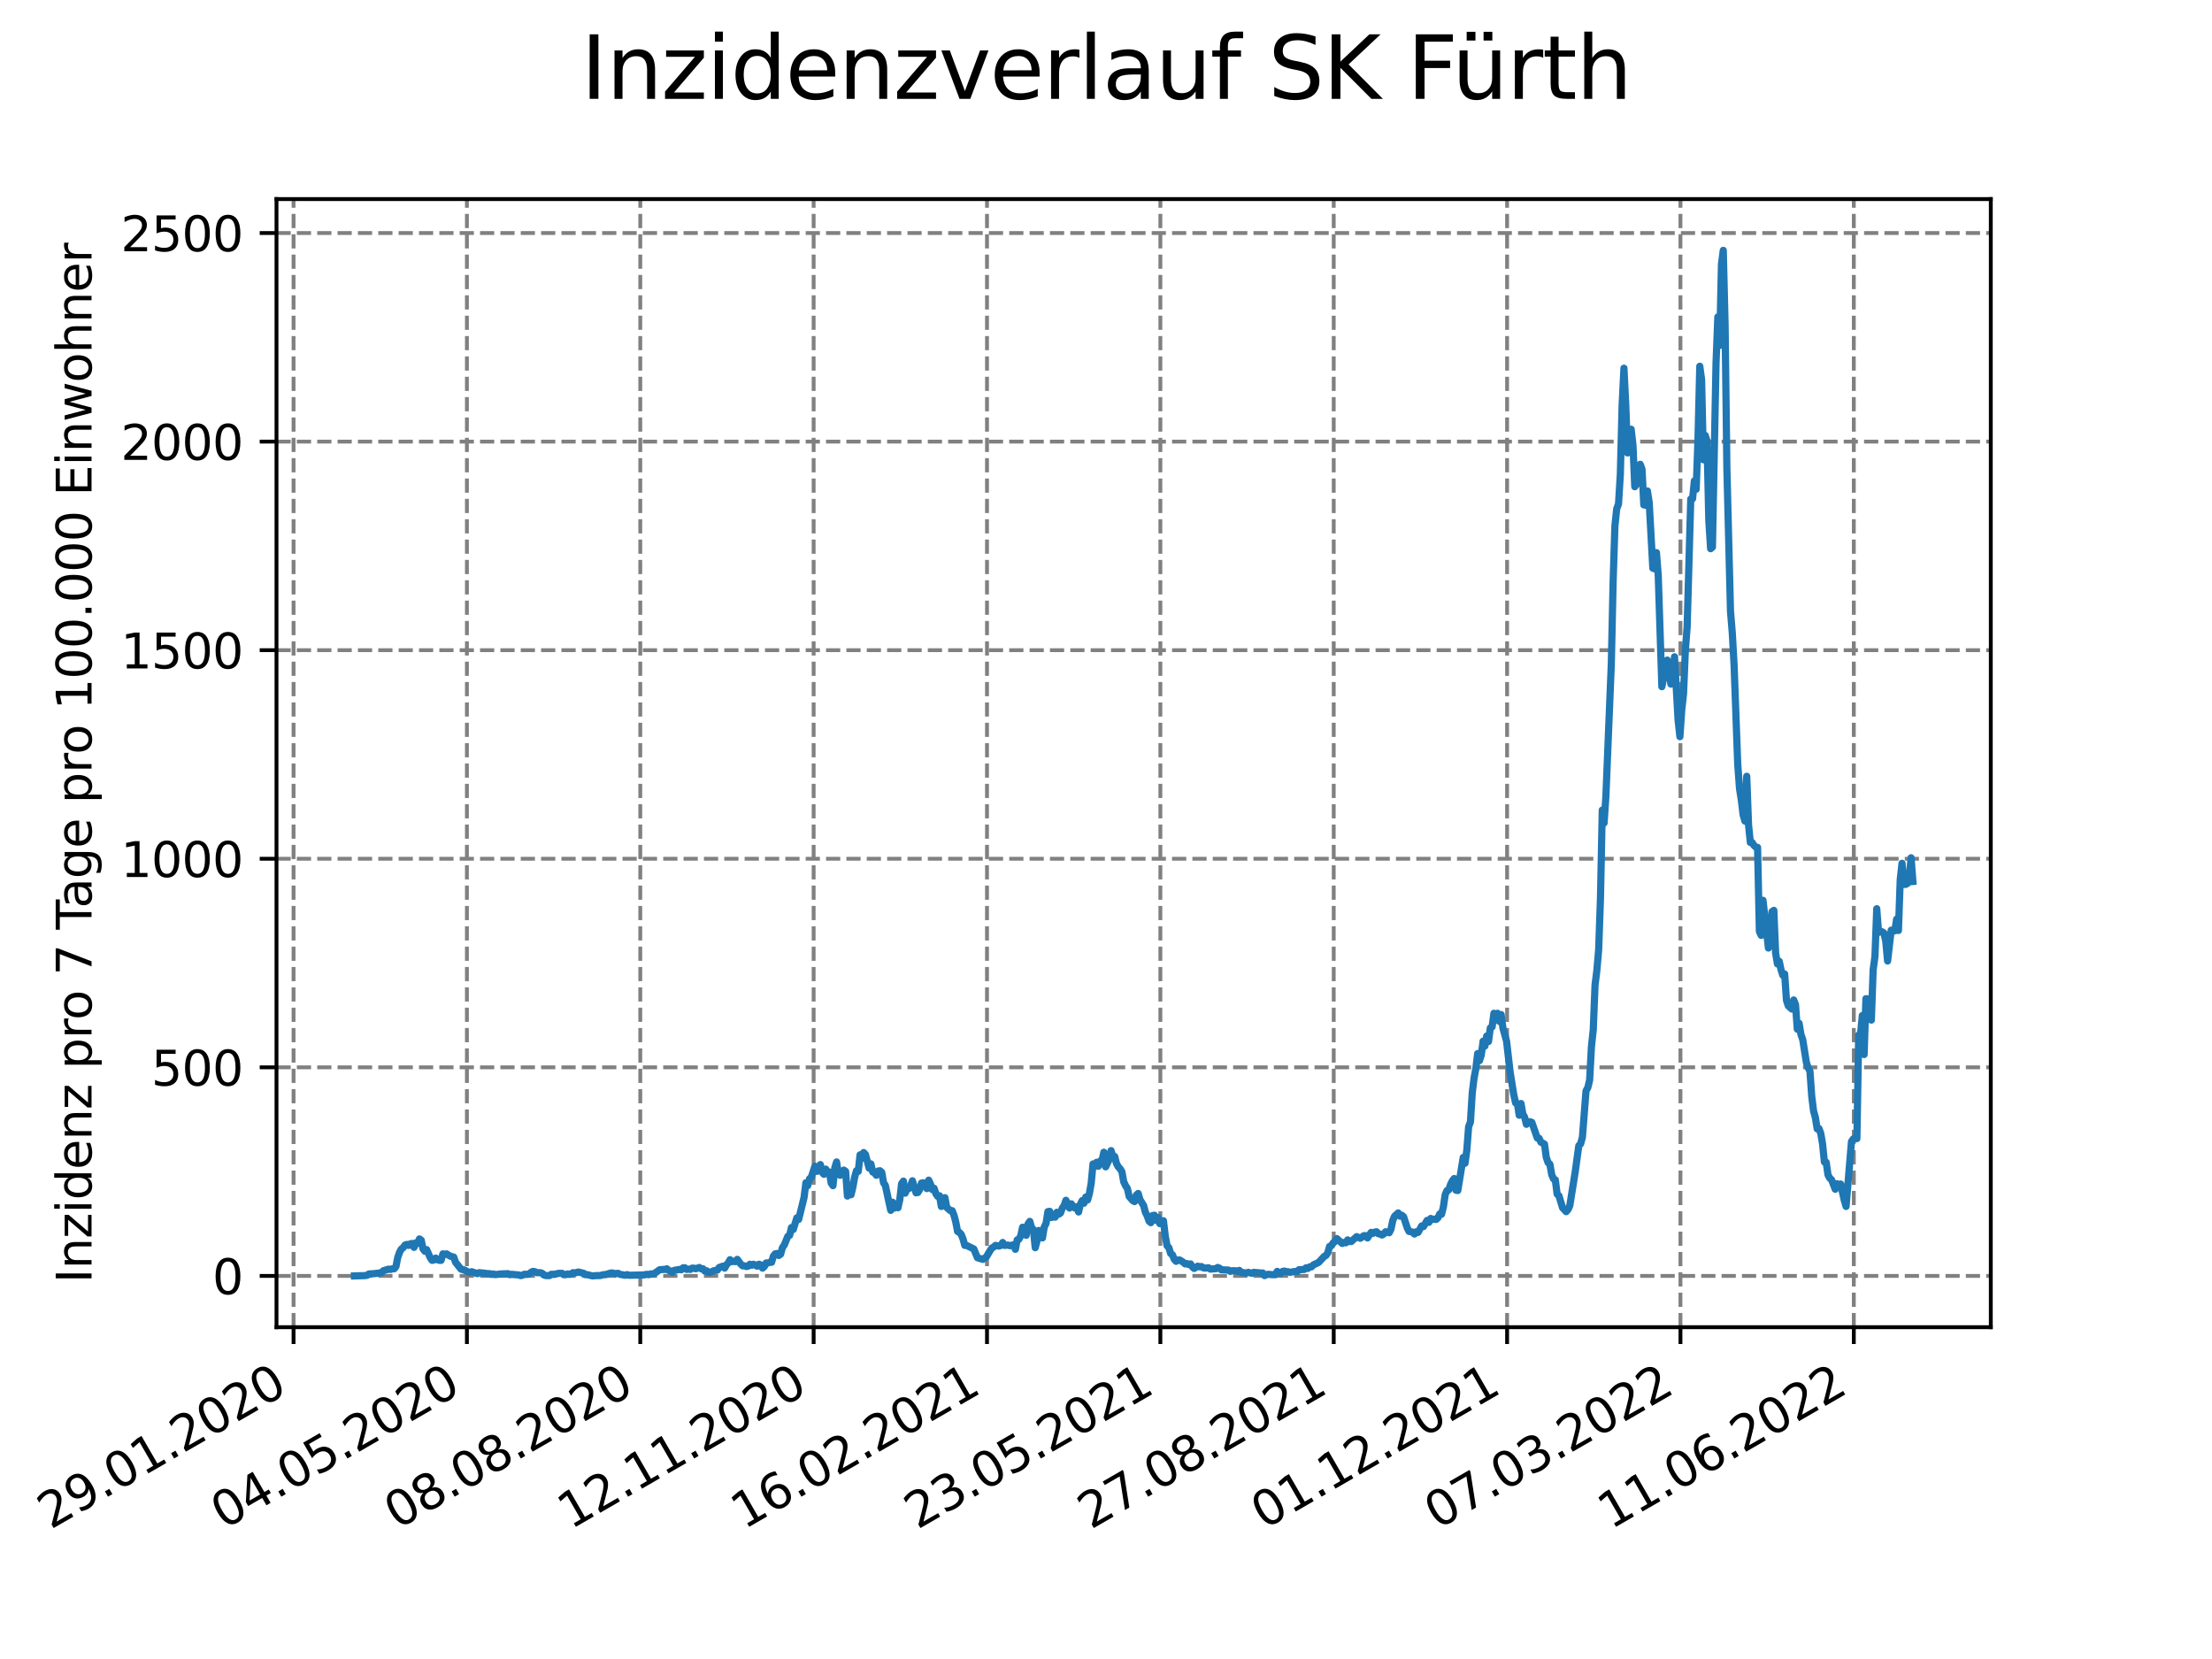 <?xml version="1.0" encoding="utf-8" standalone="no"?>
<!DOCTYPE svg PUBLIC "-//W3C//DTD SVG 1.1//EN"
  "http://www.w3.org/Graphics/SVG/1.1/DTD/svg11.dtd">
<svg xmlns:xlink="http://www.w3.org/1999/xlink" width="460.8pt" height="345.6pt" viewBox="0 0 460.8 345.6" xmlns="http://www.w3.org/2000/svg" version="1.1">
 <defs>
  <style type="text/css">*{stroke-linejoin: round; stroke-linecap: butt}</style>
 </defs>
 <g id="figure_1">
  <g id="patch_1">
   <path d="M 0 345.6 
L 460.8 345.6 
L 460.8 0 
L 0 0 
z
" style="fill: #ffffff"/>
  </g>
  <g id="axes_1">
   <g id="patch_2">
    <path d="M 57.6 276.48 
L 414.72 276.48 
L 414.72 41.472 
L 57.6 41.472 
z
" style="fill: #ffffff"/>
   </g>
   <g id="matplotlib.axis_1">
    <g id="xtick_1">
     <g id="line2d_1">
      <path d="M 61.152 276.48 
L 61.152 41.472 
" clip-path="url(#p5c800c43c2)" style="fill: none; stroke-dasharray: 2.96,1.28; stroke-dashoffset: 0; stroke: #808080; stroke-width: 0.8"/>
     </g>
     <g id="line2d_2">
      <defs>
       <path id="m26c21489b6" d="M 0 0 
L 0 3.5 
" style="stroke: #000000; stroke-width: 0.8"/>
      </defs>
      <g>
       <use xlink:href="#m26c21489b6" x="61.152" y="276.48" style="stroke: #000000; stroke-width: 0.8"/>
      </g>
     </g>
     <g id="text_1">
      <!-- 29.01.2020 -->
      <g transform="translate(10.527 318.689)rotate(-30)scale(0.1 -0.1)">
       <defs>
        <path id="DejaVuSans-32" d="M 1228 531 
L 3431 531 
L 3431 0 
L 469 0 
L 469 531 
Q 828 903 1448 1529 
Q 2069 2156 2228 2338 
Q 2531 2678 2651 2914 
Q 2772 3150 2772 3378 
Q 2772 3750 2511 3984 
Q 2250 4219 1831 4219 
Q 1534 4219 1204 4116 
Q 875 4013 500 3803 
L 500 4441 
Q 881 4594 1212 4672 
Q 1544 4750 1819 4750 
Q 2544 4750 2975 4387 
Q 3406 4025 3406 3419 
Q 3406 3131 3298 2873 
Q 3191 2616 2906 2266 
Q 2828 2175 2409 1742 
Q 1991 1309 1228 531 
z
" transform="scale(0.016)"/>
        <path id="DejaVuSans-39" d="M 703 97 
L 703 672 
Q 941 559 1184 500 
Q 1428 441 1663 441 
Q 2288 441 2617 861 
Q 2947 1281 2994 2138 
Q 2813 1869 2534 1725 
Q 2256 1581 1919 1581 
Q 1219 1581 811 2004 
Q 403 2428 403 3163 
Q 403 3881 828 4315 
Q 1253 4750 1959 4750 
Q 2769 4750 3195 4129 
Q 3622 3509 3622 2328 
Q 3622 1225 3098 567 
Q 2575 -91 1691 -91 
Q 1453 -91 1209 -44 
Q 966 3 703 97 
z
M 1959 2075 
Q 2384 2075 2632 2365 
Q 2881 2656 2881 3163 
Q 2881 3666 2632 3958 
Q 2384 4250 1959 4250 
Q 1534 4250 1286 3958 
Q 1038 3666 1038 3163 
Q 1038 2656 1286 2365 
Q 1534 2075 1959 2075 
z
" transform="scale(0.016)"/>
        <path id="DejaVuSans-2e" d="M 684 794 
L 1344 794 
L 1344 0 
L 684 0 
L 684 794 
z
" transform="scale(0.016)"/>
        <path id="DejaVuSans-30" d="M 2034 4250 
Q 1547 4250 1301 3770 
Q 1056 3291 1056 2328 
Q 1056 1369 1301 889 
Q 1547 409 2034 409 
Q 2525 409 2770 889 
Q 3016 1369 3016 2328 
Q 3016 3291 2770 3770 
Q 2525 4250 2034 4250 
z
M 2034 4750 
Q 2819 4750 3233 4129 
Q 3647 3509 3647 2328 
Q 3647 1150 3233 529 
Q 2819 -91 2034 -91 
Q 1250 -91 836 529 
Q 422 1150 422 2328 
Q 422 3509 836 4129 
Q 1250 4750 2034 4750 
z
" transform="scale(0.016)"/>
        <path id="DejaVuSans-31" d="M 794 531 
L 1825 531 
L 1825 4091 
L 703 3866 
L 703 4441 
L 1819 4666 
L 2450 4666 
L 2450 531 
L 3481 531 
L 3481 0 
L 794 0 
L 794 531 
z
" transform="scale(0.016)"/>
       </defs>
       <use xlink:href="#DejaVuSans-32"/>
       <use xlink:href="#DejaVuSans-39" x="63.623"/>
       <use xlink:href="#DejaVuSans-2e" x="127.246"/>
       <use xlink:href="#DejaVuSans-30" x="159.033"/>
       <use xlink:href="#DejaVuSans-31" x="222.656"/>
       <use xlink:href="#DejaVuSans-2e" x="286.279"/>
       <use xlink:href="#DejaVuSans-32" x="318.066"/>
       <use xlink:href="#DejaVuSans-30" x="381.689"/>
       <use xlink:href="#DejaVuSans-32" x="445.312"/>
       <use xlink:href="#DejaVuSans-30" x="508.936"/>
      </g>
     </g>
    </g>
    <g id="xtick_2">
     <g id="line2d_3">
      <path d="M 97.266 276.48 
L 97.266 41.472 
" clip-path="url(#p5c800c43c2)" style="fill: none; stroke-dasharray: 2.96,1.28; stroke-dashoffset: 0; stroke: #808080; stroke-width: 0.8"/>
     </g>
     <g id="line2d_4">
      <g>
       <use xlink:href="#m26c21489b6" x="97.266" y="276.48" style="stroke: #000000; stroke-width: 0.8"/>
      </g>
     </g>
     <g id="text_2">
      <!-- 04.05.2020 -->
      <g transform="translate(46.641 318.689)rotate(-30)scale(0.1 -0.1)">
       <defs>
        <path id="DejaVuSans-34" d="M 2419 4116 
L 825 1625 
L 2419 1625 
L 2419 4116 
z
M 2253 4666 
L 3047 4666 
L 3047 1625 
L 3713 1625 
L 3713 1100 
L 3047 1100 
L 3047 0 
L 2419 0 
L 2419 1100 
L 313 1100 
L 313 1709 
L 2253 4666 
z
" transform="scale(0.016)"/>
        <path id="DejaVuSans-35" d="M 691 4666 
L 3169 4666 
L 3169 4134 
L 1269 4134 
L 1269 2991 
Q 1406 3038 1543 3061 
Q 1681 3084 1819 3084 
Q 2600 3084 3056 2656 
Q 3513 2228 3513 1497 
Q 3513 744 3044 326 
Q 2575 -91 1722 -91 
Q 1428 -91 1123 -41 
Q 819 9 494 109 
L 494 744 
Q 775 591 1075 516 
Q 1375 441 1709 441 
Q 2250 441 2565 725 
Q 2881 1009 2881 1497 
Q 2881 1984 2565 2268 
Q 2250 2553 1709 2553 
Q 1456 2553 1204 2497 
Q 953 2441 691 2322 
L 691 4666 
z
" transform="scale(0.016)"/>
       </defs>
       <use xlink:href="#DejaVuSans-30"/>
       <use xlink:href="#DejaVuSans-34" x="63.623"/>
       <use xlink:href="#DejaVuSans-2e" x="127.246"/>
       <use xlink:href="#DejaVuSans-30" x="159.033"/>
       <use xlink:href="#DejaVuSans-35" x="222.656"/>
       <use xlink:href="#DejaVuSans-2e" x="286.279"/>
       <use xlink:href="#DejaVuSans-32" x="318.066"/>
       <use xlink:href="#DejaVuSans-30" x="381.689"/>
       <use xlink:href="#DejaVuSans-32" x="445.312"/>
       <use xlink:href="#DejaVuSans-30" x="508.936"/>
      </g>
     </g>
    </g>
    <g id="xtick_3">
     <g id="line2d_5">
      <path d="M 133.381 276.48 
L 133.381 41.472 
" clip-path="url(#p5c800c43c2)" style="fill: none; stroke-dasharray: 2.96,1.28; stroke-dashoffset: 0; stroke: #808080; stroke-width: 0.8"/>
     </g>
     <g id="line2d_6">
      <g>
       <use xlink:href="#m26c21489b6" x="133.381" y="276.48" style="stroke: #000000; stroke-width: 0.8"/>
      </g>
     </g>
     <g id="text_3">
      <!-- 08.08.2020 -->
      <g transform="translate(82.756 318.689)rotate(-30)scale(0.1 -0.1)">
       <defs>
        <path id="DejaVuSans-38" d="M 2034 2216 
Q 1584 2216 1326 1975 
Q 1069 1734 1069 1313 
Q 1069 891 1326 650 
Q 1584 409 2034 409 
Q 2484 409 2743 651 
Q 3003 894 3003 1313 
Q 3003 1734 2745 1975 
Q 2488 2216 2034 2216 
z
M 1403 2484 
Q 997 2584 770 2862 
Q 544 3141 544 3541 
Q 544 4100 942 4425 
Q 1341 4750 2034 4750 
Q 2731 4750 3128 4425 
Q 3525 4100 3525 3541 
Q 3525 3141 3298 2862 
Q 3072 2584 2669 2484 
Q 3125 2378 3379 2068 
Q 3634 1759 3634 1313 
Q 3634 634 3220 271 
Q 2806 -91 2034 -91 
Q 1263 -91 848 271 
Q 434 634 434 1313 
Q 434 1759 690 2068 
Q 947 2378 1403 2484 
z
M 1172 3481 
Q 1172 3119 1398 2916 
Q 1625 2713 2034 2713 
Q 2441 2713 2670 2916 
Q 2900 3119 2900 3481 
Q 2900 3844 2670 4047 
Q 2441 4250 2034 4250 
Q 1625 4250 1398 4047 
Q 1172 3844 1172 3481 
z
" transform="scale(0.016)"/>
       </defs>
       <use xlink:href="#DejaVuSans-30"/>
       <use xlink:href="#DejaVuSans-38" x="63.623"/>
       <use xlink:href="#DejaVuSans-2e" x="127.246"/>
       <use xlink:href="#DejaVuSans-30" x="159.033"/>
       <use xlink:href="#DejaVuSans-38" x="222.656"/>
       <use xlink:href="#DejaVuSans-2e" x="286.279"/>
       <use xlink:href="#DejaVuSans-32" x="318.066"/>
       <use xlink:href="#DejaVuSans-30" x="381.689"/>
       <use xlink:href="#DejaVuSans-32" x="445.312"/>
       <use xlink:href="#DejaVuSans-30" x="508.936"/>
      </g>
     </g>
    </g>
    <g id="xtick_4">
     <g id="line2d_7">
      <path d="M 169.495 276.48 
L 169.495 41.472 
" clip-path="url(#p5c800c43c2)" style="fill: none; stroke-dasharray: 2.96,1.28; stroke-dashoffset: 0; stroke: #808080; stroke-width: 0.8"/>
     </g>
     <g id="line2d_8">
      <g>
       <use xlink:href="#m26c21489b6" x="169.495" y="276.48" style="stroke: #000000; stroke-width: 0.8"/>
      </g>
     </g>
     <g id="text_4">
      <!-- 12.11.2020 -->
      <g transform="translate(118.87 318.689)rotate(-30)scale(0.1 -0.1)">
       <use xlink:href="#DejaVuSans-31"/>
       <use xlink:href="#DejaVuSans-32" x="63.623"/>
       <use xlink:href="#DejaVuSans-2e" x="127.246"/>
       <use xlink:href="#DejaVuSans-31" x="159.033"/>
       <use xlink:href="#DejaVuSans-31" x="222.656"/>
       <use xlink:href="#DejaVuSans-2e" x="286.279"/>
       <use xlink:href="#DejaVuSans-32" x="318.066"/>
       <use xlink:href="#DejaVuSans-30" x="381.689"/>
       <use xlink:href="#DejaVuSans-32" x="445.312"/>
       <use xlink:href="#DejaVuSans-30" x="508.936"/>
      </g>
     </g>
    </g>
    <g id="xtick_5">
     <g id="line2d_9">
      <path d="M 205.61 276.48 
L 205.61 41.472 
" clip-path="url(#p5c800c43c2)" style="fill: none; stroke-dasharray: 2.96,1.28; stroke-dashoffset: 0; stroke: #808080; stroke-width: 0.8"/>
     </g>
     <g id="line2d_10">
      <g>
       <use xlink:href="#m26c21489b6" x="205.61" y="276.48" style="stroke: #000000; stroke-width: 0.8"/>
      </g>
     </g>
     <g id="text_5">
      <!-- 16.02.2021 -->
      <g transform="translate(154.985 318.689)rotate(-30)scale(0.1 -0.1)">
       <defs>
        <path id="DejaVuSans-36" d="M 2113 2584 
Q 1688 2584 1439 2293 
Q 1191 2003 1191 1497 
Q 1191 994 1439 701 
Q 1688 409 2113 409 
Q 2538 409 2786 701 
Q 3034 994 3034 1497 
Q 3034 2003 2786 2293 
Q 2538 2584 2113 2584 
z
M 3366 4563 
L 3366 3988 
Q 3128 4100 2886 4159 
Q 2644 4219 2406 4219 
Q 1781 4219 1451 3797 
Q 1122 3375 1075 2522 
Q 1259 2794 1537 2939 
Q 1816 3084 2150 3084 
Q 2853 3084 3261 2657 
Q 3669 2231 3669 1497 
Q 3669 778 3244 343 
Q 2819 -91 2113 -91 
Q 1303 -91 875 529 
Q 447 1150 447 2328 
Q 447 3434 972 4092 
Q 1497 4750 2381 4750 
Q 2619 4750 2861 4703 
Q 3103 4656 3366 4563 
z
" transform="scale(0.016)"/>
       </defs>
       <use xlink:href="#DejaVuSans-31"/>
       <use xlink:href="#DejaVuSans-36" x="63.623"/>
       <use xlink:href="#DejaVuSans-2e" x="127.246"/>
       <use xlink:href="#DejaVuSans-30" x="159.033"/>
       <use xlink:href="#DejaVuSans-32" x="222.656"/>
       <use xlink:href="#DejaVuSans-2e" x="286.279"/>
       <use xlink:href="#DejaVuSans-32" x="318.066"/>
       <use xlink:href="#DejaVuSans-30" x="381.689"/>
       <use xlink:href="#DejaVuSans-32" x="445.312"/>
       <use xlink:href="#DejaVuSans-31" x="508.936"/>
      </g>
     </g>
    </g>
    <g id="xtick_6">
     <g id="line2d_11">
      <path d="M 241.725 276.48 
L 241.725 41.472 
" clip-path="url(#p5c800c43c2)" style="fill: none; stroke-dasharray: 2.96,1.28; stroke-dashoffset: 0; stroke: #808080; stroke-width: 0.8"/>
     </g>
     <g id="line2d_12">
      <g>
       <use xlink:href="#m26c21489b6" x="241.725" y="276.48" style="stroke: #000000; stroke-width: 0.8"/>
      </g>
     </g>
     <g id="text_6">
      <!-- 23.05.2021 -->
      <g transform="translate(191.099 318.689)rotate(-30)scale(0.1 -0.1)">
       <defs>
        <path id="DejaVuSans-33" d="M 2597 2516 
Q 3050 2419 3304 2112 
Q 3559 1806 3559 1356 
Q 3559 666 3084 287 
Q 2609 -91 1734 -91 
Q 1441 -91 1130 -33 
Q 819 25 488 141 
L 488 750 
Q 750 597 1062 519 
Q 1375 441 1716 441 
Q 2309 441 2620 675 
Q 2931 909 2931 1356 
Q 2931 1769 2642 2001 
Q 2353 2234 1838 2234 
L 1294 2234 
L 1294 2753 
L 1863 2753 
Q 2328 2753 2575 2939 
Q 2822 3125 2822 3475 
Q 2822 3834 2567 4026 
Q 2313 4219 1838 4219 
Q 1578 4219 1281 4162 
Q 984 4106 628 3988 
L 628 4550 
Q 988 4650 1302 4700 
Q 1616 4750 1894 4750 
Q 2613 4750 3031 4423 
Q 3450 4097 3450 3541 
Q 3450 3153 3228 2886 
Q 3006 2619 2597 2516 
z
" transform="scale(0.016)"/>
       </defs>
       <use xlink:href="#DejaVuSans-32"/>
       <use xlink:href="#DejaVuSans-33" x="63.623"/>
       <use xlink:href="#DejaVuSans-2e" x="127.246"/>
       <use xlink:href="#DejaVuSans-30" x="159.033"/>
       <use xlink:href="#DejaVuSans-35" x="222.656"/>
       <use xlink:href="#DejaVuSans-2e" x="286.279"/>
       <use xlink:href="#DejaVuSans-32" x="318.066"/>
       <use xlink:href="#DejaVuSans-30" x="381.689"/>
       <use xlink:href="#DejaVuSans-32" x="445.312"/>
       <use xlink:href="#DejaVuSans-31" x="508.936"/>
      </g>
     </g>
    </g>
    <g id="xtick_7">
     <g id="line2d_13">
      <path d="M 277.839 276.48 
L 277.839 41.472 
" clip-path="url(#p5c800c43c2)" style="fill: none; stroke-dasharray: 2.96,1.28; stroke-dashoffset: 0; stroke: #808080; stroke-width: 0.8"/>
     </g>
     <g id="line2d_14">
      <g>
       <use xlink:href="#m26c21489b6" x="277.839" y="276.48" style="stroke: #000000; stroke-width: 0.8"/>
      </g>
     </g>
     <g id="text_7">
      <!-- 27.08.2021 -->
      <g transform="translate(227.214 318.689)rotate(-30)scale(0.1 -0.1)">
       <defs>
        <path id="DejaVuSans-37" d="M 525 4666 
L 3525 4666 
L 3525 4397 
L 1831 0 
L 1172 0 
L 2766 4134 
L 525 4134 
L 525 4666 
z
" transform="scale(0.016)"/>
       </defs>
       <use xlink:href="#DejaVuSans-32"/>
       <use xlink:href="#DejaVuSans-37" x="63.623"/>
       <use xlink:href="#DejaVuSans-2e" x="127.246"/>
       <use xlink:href="#DejaVuSans-30" x="159.033"/>
       <use xlink:href="#DejaVuSans-38" x="222.656"/>
       <use xlink:href="#DejaVuSans-2e" x="286.279"/>
       <use xlink:href="#DejaVuSans-32" x="318.066"/>
       <use xlink:href="#DejaVuSans-30" x="381.689"/>
       <use xlink:href="#DejaVuSans-32" x="445.312"/>
       <use xlink:href="#DejaVuSans-31" x="508.936"/>
      </g>
     </g>
    </g>
    <g id="xtick_8">
     <g id="line2d_15">
      <path d="M 313.954 276.48 
L 313.954 41.472 
" clip-path="url(#p5c800c43c2)" style="fill: none; stroke-dasharray: 2.96,1.28; stroke-dashoffset: 0; stroke: #808080; stroke-width: 0.8"/>
     </g>
     <g id="line2d_16">
      <g>
       <use xlink:href="#m26c21489b6" x="313.954" y="276.48" style="stroke: #000000; stroke-width: 0.8"/>
      </g>
     </g>
     <g id="text_8">
      <!-- 01.12.2021 -->
      <g transform="translate(263.328 318.689)rotate(-30)scale(0.1 -0.1)">
       <use xlink:href="#DejaVuSans-30"/>
       <use xlink:href="#DejaVuSans-31" x="63.623"/>
       <use xlink:href="#DejaVuSans-2e" x="127.246"/>
       <use xlink:href="#DejaVuSans-31" x="159.033"/>
       <use xlink:href="#DejaVuSans-32" x="222.656"/>
       <use xlink:href="#DejaVuSans-2e" x="286.279"/>
       <use xlink:href="#DejaVuSans-32" x="318.066"/>
       <use xlink:href="#DejaVuSans-30" x="381.689"/>
       <use xlink:href="#DejaVuSans-32" x="445.312"/>
       <use xlink:href="#DejaVuSans-31" x="508.936"/>
      </g>
     </g>
    </g>
    <g id="xtick_9">
     <g id="line2d_17">
      <path d="M 350.068 276.48 
L 350.068 41.472 
" clip-path="url(#p5c800c43c2)" style="fill: none; stroke-dasharray: 2.96,1.28; stroke-dashoffset: 0; stroke: #808080; stroke-width: 0.8"/>
     </g>
     <g id="line2d_18">
      <g>
       <use xlink:href="#m26c21489b6" x="350.068" y="276.48" style="stroke: #000000; stroke-width: 0.8"/>
      </g>
     </g>
     <g id="text_9">
      <!-- 07.03.2022 -->
      <g transform="translate(299.443 318.689)rotate(-30)scale(0.1 -0.1)">
       <use xlink:href="#DejaVuSans-30"/>
       <use xlink:href="#DejaVuSans-37" x="63.623"/>
       <use xlink:href="#DejaVuSans-2e" x="127.246"/>
       <use xlink:href="#DejaVuSans-30" x="159.033"/>
       <use xlink:href="#DejaVuSans-33" x="222.656"/>
       <use xlink:href="#DejaVuSans-2e" x="286.279"/>
       <use xlink:href="#DejaVuSans-32" x="318.066"/>
       <use xlink:href="#DejaVuSans-30" x="381.689"/>
       <use xlink:href="#DejaVuSans-32" x="445.312"/>
       <use xlink:href="#DejaVuSans-32" x="508.936"/>
      </g>
     </g>
    </g>
    <g id="xtick_10">
     <g id="line2d_19">
      <path d="M 386.183 276.48 
L 386.183 41.472 
" clip-path="url(#p5c800c43c2)" style="fill: none; stroke-dasharray: 2.96,1.28; stroke-dashoffset: 0; stroke: #808080; stroke-width: 0.8"/>
     </g>
     <g id="line2d_20">
      <g>
       <use xlink:href="#m26c21489b6" x="386.183" y="276.48" style="stroke: #000000; stroke-width: 0.8"/>
      </g>
     </g>
     <g id="text_10">
      <!-- 11.06.2022 -->
      <g transform="translate(335.557 318.689)rotate(-30)scale(0.1 -0.1)">
       <use xlink:href="#DejaVuSans-31"/>
       <use xlink:href="#DejaVuSans-31" x="63.623"/>
       <use xlink:href="#DejaVuSans-2e" x="127.246"/>
       <use xlink:href="#DejaVuSans-30" x="159.033"/>
       <use xlink:href="#DejaVuSans-36" x="222.656"/>
       <use xlink:href="#DejaVuSans-2e" x="286.279"/>
       <use xlink:href="#DejaVuSans-32" x="318.066"/>
       <use xlink:href="#DejaVuSans-30" x="381.689"/>
       <use xlink:href="#DejaVuSans-32" x="445.312"/>
       <use xlink:href="#DejaVuSans-32" x="508.936"/>
      </g>
     </g>
    </g>
   </g>
   <g id="matplotlib.axis_2">
    <g id="ytick_1">
     <g id="line2d_21">
      <path d="M 57.6 265.798 
L 414.72 265.798 
" clip-path="url(#p5c800c43c2)" style="fill: none; stroke-dasharray: 2.96,1.28; stroke-dashoffset: 0; stroke: #808080; stroke-width: 0.8"/>
     </g>
     <g id="line2d_22">
      <defs>
       <path id="m351f2cacbd" d="M 0 0 
L -3.5 0 
" style="stroke: #000000; stroke-width: 0.8"/>
      </defs>
      <g>
       <use xlink:href="#m351f2cacbd" x="57.6" y="265.798" style="stroke: #000000; stroke-width: 0.8"/>
      </g>
     </g>
     <g id="text_11">
      <!-- 0 -->
      <g transform="translate(44.237 269.597)scale(0.1 -0.1)">
       <use xlink:href="#DejaVuSans-30"/>
      </g>
     </g>
    </g>
    <g id="ytick_2">
     <g id="line2d_23">
      <path d="M 57.6 222.346 
L 414.72 222.346 
" clip-path="url(#p5c800c43c2)" style="fill: none; stroke-dasharray: 2.96,1.28; stroke-dashoffset: 0; stroke: #808080; stroke-width: 0.8"/>
     </g>
     <g id="line2d_24">
      <g>
       <use xlink:href="#m351f2cacbd" x="57.6" y="222.346" style="stroke: #000000; stroke-width: 0.8"/>
      </g>
     </g>
     <g id="text_12">
      <!-- 500 -->
      <g transform="translate(31.512 226.146)scale(0.1 -0.1)">
       <use xlink:href="#DejaVuSans-35"/>
       <use xlink:href="#DejaVuSans-30" x="63.623"/>
       <use xlink:href="#DejaVuSans-30" x="127.246"/>
      </g>
     </g>
    </g>
    <g id="ytick_3">
     <g id="line2d_25">
      <path d="M 57.6 178.895 
L 414.72 178.895 
" clip-path="url(#p5c800c43c2)" style="fill: none; stroke-dasharray: 2.96,1.28; stroke-dashoffset: 0; stroke: #808080; stroke-width: 0.8"/>
     </g>
     <g id="line2d_26">
      <g>
       <use xlink:href="#m351f2cacbd" x="57.6" y="178.895" style="stroke: #000000; stroke-width: 0.8"/>
      </g>
     </g>
     <g id="text_13">
      <!-- 1000 -->
      <g transform="translate(25.15 182.694)scale(0.1 -0.1)">
       <use xlink:href="#DejaVuSans-31"/>
       <use xlink:href="#DejaVuSans-30" x="63.623"/>
       <use xlink:href="#DejaVuSans-30" x="127.246"/>
       <use xlink:href="#DejaVuSans-30" x="190.869"/>
      </g>
     </g>
    </g>
    <g id="ytick_4">
     <g id="line2d_27">
      <path d="M 57.6 135.444 
L 414.72 135.444 
" clip-path="url(#p5c800c43c2)" style="fill: none; stroke-dasharray: 2.96,1.28; stroke-dashoffset: 0; stroke: #808080; stroke-width: 0.8"/>
     </g>
     <g id="line2d_28">
      <g>
       <use xlink:href="#m351f2cacbd" x="57.6" y="135.444" style="stroke: #000000; stroke-width: 0.8"/>
      </g>
     </g>
     <g id="text_14">
      <!-- 1500 -->
      <g transform="translate(25.15 139.243)scale(0.1 -0.1)">
       <use xlink:href="#DejaVuSans-31"/>
       <use xlink:href="#DejaVuSans-35" x="63.623"/>
       <use xlink:href="#DejaVuSans-30" x="127.246"/>
       <use xlink:href="#DejaVuSans-30" x="190.869"/>
      </g>
     </g>
    </g>
    <g id="ytick_5">
     <g id="line2d_29">
      <path d="M 57.6 91.992 
L 414.72 91.992 
" clip-path="url(#p5c800c43c2)" style="fill: none; stroke-dasharray: 2.96,1.28; stroke-dashoffset: 0; stroke: #808080; stroke-width: 0.8"/>
     </g>
     <g id="line2d_30">
      <g>
       <use xlink:href="#m351f2cacbd" x="57.6" y="91.992" style="stroke: #000000; stroke-width: 0.8"/>
      </g>
     </g>
     <g id="text_15">
      <!-- 2000 -->
      <g transform="translate(25.15 95.792)scale(0.1 -0.1)">
       <use xlink:href="#DejaVuSans-32"/>
       <use xlink:href="#DejaVuSans-30" x="63.623"/>
       <use xlink:href="#DejaVuSans-30" x="127.246"/>
       <use xlink:href="#DejaVuSans-30" x="190.869"/>
      </g>
     </g>
    </g>
    <g id="ytick_6">
     <g id="line2d_31">
      <path d="M 57.6 48.541 
L 414.72 48.541 
" clip-path="url(#p5c800c43c2)" style="fill: none; stroke-dasharray: 2.96,1.28; stroke-dashoffset: 0; stroke: #808080; stroke-width: 0.8"/>
     </g>
     <g id="line2d_32">
      <g>
       <use xlink:href="#m351f2cacbd" x="57.6" y="48.541" style="stroke: #000000; stroke-width: 0.8"/>
      </g>
     </g>
     <g id="text_16">
      <!-- 2500 -->
      <g transform="translate(25.15 52.34)scale(0.1 -0.1)">
       <use xlink:href="#DejaVuSans-32"/>
       <use xlink:href="#DejaVuSans-35" x="63.623"/>
       <use xlink:href="#DejaVuSans-30" x="127.246"/>
       <use xlink:href="#DejaVuSans-30" x="190.869"/>
      </g>
     </g>
    </g>
    <g id="text_17">
     <!-- Inzidenz pro 7 Tage pro 100.000 Einwohner -->
     <g transform="translate(19.07 267.301)rotate(-90)scale(0.1 -0.1)">
      <defs>
       <path id="DejaVuSans-49" d="M 628 4666 
L 1259 4666 
L 1259 0 
L 628 0 
L 628 4666 
z
" transform="scale(0.016)"/>
       <path id="DejaVuSans-6e" d="M 3513 2113 
L 3513 0 
L 2938 0 
L 2938 2094 
Q 2938 2591 2744 2837 
Q 2550 3084 2163 3084 
Q 1697 3084 1428 2787 
Q 1159 2491 1159 1978 
L 1159 0 
L 581 0 
L 581 3500 
L 1159 3500 
L 1159 2956 
Q 1366 3272 1645 3428 
Q 1925 3584 2291 3584 
Q 2894 3584 3203 3211 
Q 3513 2838 3513 2113 
z
" transform="scale(0.016)"/>
       <path id="DejaVuSans-7a" d="M 353 3500 
L 3084 3500 
L 3084 2975 
L 922 459 
L 3084 459 
L 3084 0 
L 275 0 
L 275 525 
L 2438 3041 
L 353 3041 
L 353 3500 
z
" transform="scale(0.016)"/>
       <path id="DejaVuSans-69" d="M 603 3500 
L 1178 3500 
L 1178 0 
L 603 0 
L 603 3500 
z
M 603 4863 
L 1178 4863 
L 1178 4134 
L 603 4134 
L 603 4863 
z
" transform="scale(0.016)"/>
       <path id="DejaVuSans-64" d="M 2906 2969 
L 2906 4863 
L 3481 4863 
L 3481 0 
L 2906 0 
L 2906 525 
Q 2725 213 2448 61 
Q 2172 -91 1784 -91 
Q 1150 -91 751 415 
Q 353 922 353 1747 
Q 353 2572 751 3078 
Q 1150 3584 1784 3584 
Q 2172 3584 2448 3432 
Q 2725 3281 2906 2969 
z
M 947 1747 
Q 947 1113 1208 752 
Q 1469 391 1925 391 
Q 2381 391 2643 752 
Q 2906 1113 2906 1747 
Q 2906 2381 2643 2742 
Q 2381 3103 1925 3103 
Q 1469 3103 1208 2742 
Q 947 2381 947 1747 
z
" transform="scale(0.016)"/>
       <path id="DejaVuSans-65" d="M 3597 1894 
L 3597 1613 
L 953 1613 
Q 991 1019 1311 708 
Q 1631 397 2203 397 
Q 2534 397 2845 478 
Q 3156 559 3463 722 
L 3463 178 
Q 3153 47 2828 -22 
Q 2503 -91 2169 -91 
Q 1331 -91 842 396 
Q 353 884 353 1716 
Q 353 2575 817 3079 
Q 1281 3584 2069 3584 
Q 2775 3584 3186 3129 
Q 3597 2675 3597 1894 
z
M 3022 2063 
Q 3016 2534 2758 2815 
Q 2500 3097 2075 3097 
Q 1594 3097 1305 2825 
Q 1016 2553 972 2059 
L 3022 2063 
z
" transform="scale(0.016)"/>
       <path id="DejaVuSans-20" transform="scale(0.016)"/>
       <path id="DejaVuSans-70" d="M 1159 525 
L 1159 -1331 
L 581 -1331 
L 581 3500 
L 1159 3500 
L 1159 2969 
Q 1341 3281 1617 3432 
Q 1894 3584 2278 3584 
Q 2916 3584 3314 3078 
Q 3713 2572 3713 1747 
Q 3713 922 3314 415 
Q 2916 -91 2278 -91 
Q 1894 -91 1617 61 
Q 1341 213 1159 525 
z
M 3116 1747 
Q 3116 2381 2855 2742 
Q 2594 3103 2138 3103 
Q 1681 3103 1420 2742 
Q 1159 2381 1159 1747 
Q 1159 1113 1420 752 
Q 1681 391 2138 391 
Q 2594 391 2855 752 
Q 3116 1113 3116 1747 
z
" transform="scale(0.016)"/>
       <path id="DejaVuSans-72" d="M 2631 2963 
Q 2534 3019 2420 3045 
Q 2306 3072 2169 3072 
Q 1681 3072 1420 2755 
Q 1159 2438 1159 1844 
L 1159 0 
L 581 0 
L 581 3500 
L 1159 3500 
L 1159 2956 
Q 1341 3275 1631 3429 
Q 1922 3584 2338 3584 
Q 2397 3584 2469 3576 
Q 2541 3569 2628 3553 
L 2631 2963 
z
" transform="scale(0.016)"/>
       <path id="DejaVuSans-6f" d="M 1959 3097 
Q 1497 3097 1228 2736 
Q 959 2375 959 1747 
Q 959 1119 1226 758 
Q 1494 397 1959 397 
Q 2419 397 2687 759 
Q 2956 1122 2956 1747 
Q 2956 2369 2687 2733 
Q 2419 3097 1959 3097 
z
M 1959 3584 
Q 2709 3584 3137 3096 
Q 3566 2609 3566 1747 
Q 3566 888 3137 398 
Q 2709 -91 1959 -91 
Q 1206 -91 779 398 
Q 353 888 353 1747 
Q 353 2609 779 3096 
Q 1206 3584 1959 3584 
z
" transform="scale(0.016)"/>
       <path id="DejaVuSans-54" d="M -19 4666 
L 3928 4666 
L 3928 4134 
L 2272 4134 
L 2272 0 
L 1638 0 
L 1638 4134 
L -19 4134 
L -19 4666 
z
" transform="scale(0.016)"/>
       <path id="DejaVuSans-61" d="M 2194 1759 
Q 1497 1759 1228 1600 
Q 959 1441 959 1056 
Q 959 750 1161 570 
Q 1363 391 1709 391 
Q 2188 391 2477 730 
Q 2766 1069 2766 1631 
L 2766 1759 
L 2194 1759 
z
M 3341 1997 
L 3341 0 
L 2766 0 
L 2766 531 
Q 2569 213 2275 61 
Q 1981 -91 1556 -91 
Q 1019 -91 701 211 
Q 384 513 384 1019 
Q 384 1609 779 1909 
Q 1175 2209 1959 2209 
L 2766 2209 
L 2766 2266 
Q 2766 2663 2505 2880 
Q 2244 3097 1772 3097 
Q 1472 3097 1187 3025 
Q 903 2953 641 2809 
L 641 3341 
Q 956 3463 1253 3523 
Q 1550 3584 1831 3584 
Q 2591 3584 2966 3190 
Q 3341 2797 3341 1997 
z
" transform="scale(0.016)"/>
       <path id="DejaVuSans-67" d="M 2906 1791 
Q 2906 2416 2648 2759 
Q 2391 3103 1925 3103 
Q 1463 3103 1205 2759 
Q 947 2416 947 1791 
Q 947 1169 1205 825 
Q 1463 481 1925 481 
Q 2391 481 2648 825 
Q 2906 1169 2906 1791 
z
M 3481 434 
Q 3481 -459 3084 -895 
Q 2688 -1331 1869 -1331 
Q 1566 -1331 1297 -1286 
Q 1028 -1241 775 -1147 
L 775 -588 
Q 1028 -725 1275 -790 
Q 1522 -856 1778 -856 
Q 2344 -856 2625 -561 
Q 2906 -266 2906 331 
L 2906 616 
Q 2728 306 2450 153 
Q 2172 0 1784 0 
Q 1141 0 747 490 
Q 353 981 353 1791 
Q 353 2603 747 3093 
Q 1141 3584 1784 3584 
Q 2172 3584 2450 3431 
Q 2728 3278 2906 2969 
L 2906 3500 
L 3481 3500 
L 3481 434 
z
" transform="scale(0.016)"/>
       <path id="DejaVuSans-45" d="M 628 4666 
L 3578 4666 
L 3578 4134 
L 1259 4134 
L 1259 2753 
L 3481 2753 
L 3481 2222 
L 1259 2222 
L 1259 531 
L 3634 531 
L 3634 0 
L 628 0 
L 628 4666 
z
" transform="scale(0.016)"/>
       <path id="DejaVuSans-77" d="M 269 3500 
L 844 3500 
L 1563 769 
L 2278 3500 
L 2956 3500 
L 3675 769 
L 4391 3500 
L 4966 3500 
L 4050 0 
L 3372 0 
L 2619 2869 
L 1863 0 
L 1184 0 
L 269 3500 
z
" transform="scale(0.016)"/>
       <path id="DejaVuSans-68" d="M 3513 2113 
L 3513 0 
L 2938 0 
L 2938 2094 
Q 2938 2591 2744 2837 
Q 2550 3084 2163 3084 
Q 1697 3084 1428 2787 
Q 1159 2491 1159 1978 
L 1159 0 
L 581 0 
L 581 4863 
L 1159 4863 
L 1159 2956 
Q 1366 3272 1645 3428 
Q 1925 3584 2291 3584 
Q 2894 3584 3203 3211 
Q 3513 2838 3513 2113 
z
" transform="scale(0.016)"/>
      </defs>
      <use xlink:href="#DejaVuSans-49"/>
      <use xlink:href="#DejaVuSans-6e" x="29.492"/>
      <use xlink:href="#DejaVuSans-7a" x="92.871"/>
      <use xlink:href="#DejaVuSans-69" x="145.361"/>
      <use xlink:href="#DejaVuSans-64" x="173.145"/>
      <use xlink:href="#DejaVuSans-65" x="236.621"/>
      <use xlink:href="#DejaVuSans-6e" x="298.145"/>
      <use xlink:href="#DejaVuSans-7a" x="361.523"/>
      <use xlink:href="#DejaVuSans-20" x="414.014"/>
      <use xlink:href="#DejaVuSans-70" x="445.801"/>
      <use xlink:href="#DejaVuSans-72" x="509.277"/>
      <use xlink:href="#DejaVuSans-6f" x="548.141"/>
      <use xlink:href="#DejaVuSans-20" x="609.322"/>
      <use xlink:href="#DejaVuSans-37" x="641.109"/>
      <use xlink:href="#DejaVuSans-20" x="704.732"/>
      <use xlink:href="#DejaVuSans-54" x="736.52"/>
      <use xlink:href="#DejaVuSans-61" x="781.104"/>
      <use xlink:href="#DejaVuSans-67" x="842.383"/>
      <use xlink:href="#DejaVuSans-65" x="905.859"/>
      <use xlink:href="#DejaVuSans-20" x="967.383"/>
      <use xlink:href="#DejaVuSans-70" x="999.17"/>
      <use xlink:href="#DejaVuSans-72" x="1062.646"/>
      <use xlink:href="#DejaVuSans-6f" x="1101.51"/>
      <use xlink:href="#DejaVuSans-20" x="1162.691"/>
      <use xlink:href="#DejaVuSans-31" x="1194.479"/>
      <use xlink:href="#DejaVuSans-30" x="1258.102"/>
      <use xlink:href="#DejaVuSans-30" x="1321.725"/>
      <use xlink:href="#DejaVuSans-2e" x="1385.348"/>
      <use xlink:href="#DejaVuSans-30" x="1417.135"/>
      <use xlink:href="#DejaVuSans-30" x="1480.758"/>
      <use xlink:href="#DejaVuSans-30" x="1544.381"/>
      <use xlink:href="#DejaVuSans-20" x="1608.004"/>
      <use xlink:href="#DejaVuSans-45" x="1639.791"/>
      <use xlink:href="#DejaVuSans-69" x="1702.975"/>
      <use xlink:href="#DejaVuSans-6e" x="1730.758"/>
      <use xlink:href="#DejaVuSans-77" x="1794.137"/>
      <use xlink:href="#DejaVuSans-6f" x="1875.924"/>
      <use xlink:href="#DejaVuSans-68" x="1937.105"/>
      <use xlink:href="#DejaVuSans-6e" x="2000.484"/>
      <use xlink:href="#DejaVuSans-65" x="2063.863"/>
      <use xlink:href="#DejaVuSans-72" x="2125.387"/>
     </g>
    </g>
   </g>
   <g id="line2d_33">
    <path d="M 73.833 265.798 
L 76.09 265.73 
L 76.466 265.663 
L 76.842 265.392 
L 77.971 265.324 
L 79.476 265.122 
L 79.852 264.716 
L 80.98 264.378 
L 81.357 264.445 
L 81.733 264.31 
L 82.109 264.31 
L 82.485 263.837 
L 82.861 261.943 
L 83.238 260.861 
L 83.614 260.185 
L 83.99 259.914 
L 84.366 259.373 
L 84.742 259.238 
L 85.119 259.441 
L 85.495 259.102 
L 85.871 259.035 
L 86.247 259.846 
L 86.623 258.9 
L 86.999 259.035 
L 87.376 258.088 
L 87.752 258.359 
L 88.128 260.185 
L 88.504 260.658 
L 88.88 260.32 
L 89.633 262.011 
L 90.009 262.552 
L 90.385 262.484 
L 90.761 262.078 
L 91.138 262.416 
L 91.514 262.552 
L 91.89 262.552 
L 92.266 261.199 
L 92.642 261.334 
L 93.019 261.199 
L 93.771 261.672 
L 94.523 261.875 
L 94.9 262.957 
L 95.652 263.904 
L 96.028 264.378 
L 96.78 264.58 
L 97.533 264.986 
L 97.909 265.054 
L 98.285 264.919 
L 99.414 265.324 
L 99.79 265.122 
L 100.542 265.189 
L 101.671 265.324 
L 102.047 265.324 
L 102.423 265.46 
L 102.8 265.392 
L 103.176 265.527 
L 104.304 265.392 
L 105.809 265.324 
L 106.185 265.527 
L 106.562 265.46 
L 107.314 265.527 
L 108.066 265.595 
L 108.442 265.73 
L 108.819 265.663 
L 109.195 265.46 
L 109.947 265.46 
L 110.323 265.324 
L 110.7 264.986 
L 111.076 264.851 
L 111.452 264.919 
L 111.828 265.122 
L 112.581 265.122 
L 112.957 265.257 
L 113.333 265.595 
L 113.709 265.73 
L 114.462 265.73 
L 114.838 265.46 
L 115.59 265.46 
L 116.343 265.257 
L 117.095 265.257 
L 117.471 265.527 
L 117.847 265.527 
L 118.223 265.392 
L 118.6 265.46 
L 118.976 265.392 
L 119.352 265.122 
L 119.728 265.189 
L 120.481 264.986 
L 121.609 265.257 
L 121.985 265.527 
L 122.362 265.527 
L 123.114 265.73 
L 123.49 265.798 
L 124.243 265.73 
L 124.995 265.73 
L 125.747 265.527 
L 126.124 265.527 
L 127.252 265.189 
L 127.628 265.189 
L 128.005 265.324 
L 128.757 265.257 
L 129.133 265.46 
L 130.262 265.663 
L 130.638 265.527 
L 131.014 265.663 
L 134.024 265.595 
L 134.776 265.46 
L 135.152 265.527 
L 135.528 265.392 
L 136.281 265.324 
L 137.033 264.783 
L 137.409 264.513 
L 138.162 264.445 
L 138.538 264.445 
L 138.914 264.31 
L 139.29 264.648 
L 139.667 264.783 
L 140.043 265.054 
L 140.419 264.648 
L 141.547 264.445 
L 141.924 264.513 
L 142.3 264.107 
L 142.676 264.107 
L 143.052 264.445 
L 143.428 264.378 
L 143.805 264.445 
L 144.181 264.175 
L 144.557 264.175 
L 144.933 264.31 
L 145.686 264.039 
L 146.062 264.31 
L 146.438 264.31 
L 146.814 264.783 
L 147.19 264.716 
L 147.567 265.054 
L 147.943 265.054 
L 148.695 264.716 
L 149.448 264.58 
L 149.824 264.039 
L 150.576 263.769 
L 150.952 264.175 
L 151.328 263.498 
L 151.705 263.093 
L 152.081 262.416 
L 152.457 262.822 
L 152.833 262.754 
L 153.209 262.822 
L 153.586 262.349 
L 154.338 263.363 
L 154.714 263.701 
L 155.09 263.701 
L 155.467 263.837 
L 155.843 263.769 
L 156.219 263.363 
L 156.595 263.566 
L 156.971 263.363 
L 157.724 263.769 
L 158.1 263.363 
L 158.476 263.498 
L 158.852 264.175 
L 159.229 263.837 
L 159.605 263.093 
L 159.981 263.093 
L 160.357 262.957 
L 160.733 262.957 
L 161.109 261.672 
L 161.486 261.199 
L 161.862 261.131 
L 162.238 261.537 
L 162.614 261.267 
L 162.99 259.914 
L 163.367 259.373 
L 164.119 257.547 
L 164.495 257.344 
L 164.871 255.721 
L 165.248 256.127 
L 166 253.692 
L 166.376 254.03 
L 167.505 249.431 
L 167.881 246.388 
L 168.257 246.997 
L 168.633 245.576 
L 169.01 245.238 
L 169.762 242.939 
L 170.138 244.021 
L 170.891 242.601 
L 171.267 244.224 
L 171.643 244.63 
L 172.019 243.548 
L 172.395 244.156 
L 172.771 244.156 
L 173.148 246.456 
L 173.524 246.997 
L 173.9 243.277 
L 174.276 242.06 
L 174.652 244.63 
L 175.029 244.832 
L 175.405 244.427 
L 175.781 243.75 
L 176.157 244.021 
L 176.533 249.161 
L 176.91 248.755 
L 177.286 248.89 
L 177.662 247.335 
L 178.038 245.238 
L 178.414 243.886 
L 178.791 244.021 
L 179.167 240.572 
L 179.543 241.316 
L 179.919 240.098 
L 180.295 240.504 
L 181.048 243.345 
L 181.424 242.465 
L 181.8 244.156 
L 182.176 244.291 
L 182.553 244.832 
L 182.929 243.953 
L 183.305 243.886 
L 183.681 244.224 
L 184.057 246.388 
L 184.433 246.929 
L 185.186 250.446 
L 185.562 252.137 
L 185.938 250.446 
L 186.314 251.663 
L 186.691 251.19 
L 187.067 251.595 
L 187.443 249.905 
L 187.819 246.591 
L 188.195 246.05 
L 188.572 248.552 
L 188.948 247.605 
L 189.324 247.605 
L 189.7 246.997 
L 190.076 245.982 
L 190.829 248.484 
L 191.205 248.417 
L 191.581 247.808 
L 191.957 246.456 
L 192.334 246.388 
L 192.71 246.861 
L 193.086 247.605 
L 193.462 245.847 
L 193.838 246.658 
L 194.214 247.808 
L 194.591 247.538 
L 194.967 248.687 
L 195.343 249.228 
L 195.719 249.093 
L 196.095 251.325 
L 196.472 251.054 
L 196.848 249.499 
L 197.224 251.528 
L 197.976 252.204 
L 198.353 252.204 
L 198.729 253.151 
L 199.105 254.571 
L 199.481 256.532 
L 199.857 256.735 
L 200.234 257.141 
L 200.61 258.088 
L 200.986 259.441 
L 201.362 259.441 
L 202.867 260.185 
L 203.619 262.011 
L 204.748 262.349 
L 205.5 261.808 
L 206.253 260.523 
L 206.629 259.982 
L 207.005 259.779 
L 207.381 259.441 
L 208.134 259.576 
L 208.51 259.441 
L 208.886 258.832 
L 209.262 259.441 
L 210.015 259.373 
L 210.391 259.508 
L 211.143 259.305 
L 211.519 260.252 
L 211.896 258.291 
L 212.272 258.156 
L 212.648 257.412 
L 213.024 255.653 
L 213.777 257.344 
L 214.153 254.977 
L 214.529 254.436 
L 214.905 255.789 
L 215.281 256.127 
L 215.657 259.914 
L 216.034 258.494 
L 216.41 256.33 
L 217.162 257.885 
L 217.538 255.586 
L 217.915 254.842 
L 218.291 252.407 
L 218.667 252.339 
L 219.043 253.624 
L 219.419 253.354 
L 219.796 253.557 
L 220.172 252.542 
L 220.548 252.948 
L 220.924 252.678 
L 221.3 251.663 
L 221.677 251.122 
L 222.053 250.04 
L 222.805 251.663 
L 223.181 250.784 
L 223.558 251.325 
L 223.934 251.663 
L 224.31 251.393 
L 224.686 252.475 
L 225.062 250.852 
L 225.439 250.108 
L 225.815 250.649 
L 226.191 249.364 
L 226.567 249.972 
L 226.943 248.62 
L 227.319 246.456 
L 227.696 242.465 
L 228.072 243.006 
L 228.448 242.127 
L 228.824 242.939 
L 229.2 241.857 
L 229.577 241.721 
L 229.953 240.031 
L 230.329 243.074 
L 231.081 241.519 
L 231.458 239.693 
L 231.834 240.91 
L 232.21 240.91 
L 232.586 242.398 
L 232.962 243.074 
L 233.339 243.48 
L 233.715 244.089 
L 234.091 246.185 
L 234.467 246.997 
L 234.843 247.538 
L 235.22 249.228 
L 235.972 250.108 
L 236.348 250.311 
L 236.724 248.958 
L 237.1 248.62 
L 237.477 249.905 
L 238.229 251.122 
L 238.605 252.542 
L 238.981 253.286 
L 239.358 254.368 
L 239.734 254.706 
L 240.11 253.219 
L 240.486 253.151 
L 240.862 254.233 
L 241.239 253.624 
L 241.615 254.909 
L 241.991 254.774 
L 242.367 254.301 
L 242.743 257.479 
L 243.12 259.508 
L 243.496 259.914 
L 243.872 261.131 
L 244.248 261.402 
L 244.624 262.349 
L 245.001 262.754 
L 245.377 262.484 
L 245.753 262.484 
L 246.505 262.957 
L 246.881 263.296 
L 247.258 263.228 
L 247.634 263.431 
L 248.01 263.296 
L 248.386 263.904 
L 248.762 264.242 
L 249.515 263.769 
L 249.891 263.904 
L 250.267 263.837 
L 250.643 264.107 
L 251.02 264.175 
L 251.772 264.107 
L 252.148 264.378 
L 252.901 264.31 
L 253.277 264.31 
L 253.653 264.039 
L 254.029 264.175 
L 254.405 264.513 
L 255.91 264.58 
L 256.286 264.851 
L 256.663 264.716 
L 257.415 264.716 
L 257.791 264.851 
L 258.167 264.648 
L 258.543 265.054 
L 259.672 265.189 
L 260.048 265.054 
L 260.801 265.257 
L 261.177 265.054 
L 261.929 265.122 
L 262.682 265.189 
L 263.058 265.189 
L 263.434 265.73 
L 263.81 265.527 
L 264.186 265.46 
L 264.939 265.527 
L 265.691 265.527 
L 266.067 264.851 
L 266.444 265.189 
L 266.82 265.257 
L 267.196 264.851 
L 267.572 264.783 
L 267.948 264.919 
L 268.325 264.919 
L 268.701 265.054 
L 269.829 264.851 
L 270.205 264.919 
L 270.582 264.513 
L 271.71 264.445 
L 272.086 264.107 
L 272.463 264.242 
L 272.839 263.904 
L 273.215 263.904 
L 273.591 263.498 
L 274.344 263.16 
L 274.72 262.957 
L 275.848 261.74 
L 276.225 261.537 
L 276.601 260.996 
L 276.977 259.643 
L 277.353 259.508 
L 277.729 258.9 
L 278.106 258.629 
L 278.482 258.02 
L 279.234 258.697 
L 279.61 259.035 
L 279.986 258.832 
L 280.363 258.9 
L 280.739 258.291 
L 281.115 258.629 
L 281.491 258.629 
L 282.244 257.953 
L 282.62 257.615 
L 283.372 257.953 
L 284.125 257.412 
L 284.501 257.412 
L 284.877 257.885 
L 285.629 256.735 
L 286.006 256.938 
L 286.382 256.668 
L 286.758 256.6 
L 287.134 257.006 
L 287.51 257.074 
L 287.887 257.276 
L 288.263 257.074 
L 288.639 256.6 
L 289.391 256.803 
L 289.767 256.059 
L 290.144 254.233 
L 290.52 253.354 
L 291.272 252.678 
L 291.648 253.354 
L 292.025 253.151 
L 292.401 253.489 
L 293.153 255.789 
L 293.529 256.532 
L 294.282 256.668 
L 294.658 257.074 
L 295.034 256.6 
L 295.41 256.735 
L 296.163 255.383 
L 296.539 255.518 
L 297.291 254.233 
L 297.668 254.639 
L 298.044 253.827 
L 298.42 254.03 
L 298.796 253.963 
L 299.172 254.03 
L 299.549 253.692 
L 299.925 252.88 
L 300.301 252.948 
L 300.677 251.46 
L 301.053 248.89 
L 301.429 248.011 
L 301.806 247.876 
L 302.182 246.726 
L 302.558 245.982 
L 302.934 245.509 
L 303.31 247.943 
L 303.687 248.011 
L 304.815 241.113 
L 305.191 242.33 
L 305.568 239.557 
L 305.944 234.688 
L 306.32 233.741 
L 306.696 227.654 
L 307.072 224.611 
L 307.449 222.582 
L 307.825 219.471 
L 308.201 220.959 
L 308.577 219.809 
L 308.953 216.901 
L 309.33 217.916 
L 309.706 215.819 
L 310.082 216.969 
L 310.458 214.128 
L 310.834 213.925 
L 311.211 211.085 
L 311.587 211.491 
L 311.963 211.085 
L 312.339 212.776 
L 312.715 211.356 
L 313.091 214.196 
L 313.844 216.901 
L 314.596 223.394 
L 315.349 228.06 
L 315.725 229.751 
L 316.101 229.886 
L 316.477 232.321 
L 316.853 229.886 
L 317.23 232.05 
L 317.606 232.727 
L 317.982 234.215 
L 318.358 233.741 
L 318.734 233.673 
L 319.111 233.809 
L 320.239 237.055 
L 320.615 237.123 
L 320.992 237.934 
L 321.744 238.34 
L 322.12 241.113 
L 322.496 242.195 
L 322.872 242.533 
L 323.249 244.697 
L 323.625 245.576 
L 324.001 245.779 
L 324.377 248.755 
L 324.753 249.093 
L 325.506 251.595 
L 326.258 252.407 
L 326.634 252.001 
L 327.011 251.19 
L 328.139 244.156 
L 328.892 238.678 
L 329.268 238.272 
L 329.644 236.92 
L 330.396 227.249 
L 330.773 226.572 
L 331.149 225.017 
L 331.525 218.051 
L 331.901 214.534 
L 332.277 205.201 
L 332.654 202.158 
L 333.03 197.83 
L 333.406 187.144 
L 333.782 168.749 
L 334.158 171.454 
L 334.534 165.908 
L 335.663 138.383 
L 336.039 121.272 
L 336.415 109.572 
L 336.792 105.988 
L 337.168 104.973 
L 337.544 98.819 
L 337.92 84.346 
L 338.296 76.704 
L 338.673 84.279 
L 339.049 94.355 
L 339.425 93.882 
L 339.801 89.418 
L 340.177 92.732 
L 340.554 101.389 
L 340.93 100.848 
L 341.306 97.602 
L 341.682 96.722 
L 342.058 97.737 
L 342.435 105.176 
L 342.811 105.244 
L 343.187 102.268 
L 343.563 104.703 
L 344.315 118.364 
L 344.692 118.499 
L 345.068 115.118 
L 345.444 119.92 
L 346.196 143.049 
L 346.573 141.155 
L 346.949 140.479 
L 347.325 137.503 
L 348.077 142.508 
L 348.454 142.17 
L 348.83 136.827 
L 349.582 150.083 
L 349.958 153.464 
L 350.335 147.918 
L 350.711 144.537 
L 351.087 135.475 
L 351.463 130.605 
L 352.216 103.959 
L 352.592 103.891 
L 352.968 100.172 
L 353.344 101.93 
L 353.72 91.515 
L 354.097 76.298 
L 354.473 79.071 
L 354.849 95.776 
L 355.225 90.703 
L 355.601 91.853 
L 355.977 108.422 
L 356.354 114.306 
L 356.73 113.968 
L 357.482 75.622 
L 357.858 66.018 
L 358.235 71.97 
L 358.611 55.062 
L 358.987 52.154 
L 359.363 67.439 
L 359.739 97.466 
L 360.492 127.291 
L 360.868 131.89 
L 361.244 138.586 
L 361.997 159.145 
L 362.373 164.285 
L 362.749 166.652 
L 363.125 169.763 
L 363.501 171.048 
L 363.878 161.715 
L 364.254 171.86 
L 364.63 175.512 
L 365.006 175.512 
L 365.382 176.12 
L 365.758 176.458 
L 366.135 176.526 
L 366.511 194.042 
L 366.887 194.854 
L 367.263 187.55 
L 368.392 197.491 
L 368.768 196.409 
L 369.144 189.917 
L 369.52 189.646 
L 369.897 198.573 
L 370.273 200.805 
L 370.649 200.264 
L 371.025 202.023 
L 371.401 203.172 
L 371.778 202.902 
L 372.154 208.38 
L 372.53 209.53 
L 373.282 210.206 
L 373.659 208.312 
L 374.035 209.259 
L 374.411 214.399 
L 374.787 213.182 
L 375.163 215.481 
L 375.54 216.563 
L 376.292 221.297 
L 376.668 222.447 
L 377.044 223.123 
L 377.42 228.398 
L 377.797 231.442 
L 378.173 232.794 
L 378.549 235.161 
L 378.925 235.094 
L 379.301 236.108 
L 379.678 238.34 
L 380.054 242.06 
L 380.43 242.127 
L 380.806 244.765 
L 381.182 245.441 
L 381.559 245.779 
L 382.311 247.741 
L 382.687 246.591 
L 383.063 247.267 
L 383.44 246.658 
L 384.192 250.04 
L 384.568 251.325 
L 385.697 237.799 
L 386.073 237.258 
L 386.825 237.19 
L 387.201 215.616 
L 387.578 215.481 
L 387.954 211.558 
L 388.33 219.674 
L 388.706 208.042 
L 389.459 208.109 
L 389.835 212.505 
L 390.211 202.023 
L 390.587 199.25 
L 390.963 189.308 
L 391.34 194.245 
L 391.716 194.11 
L 392.092 194.11 
L 392.468 194.38 
L 392.844 196.139 
L 393.221 200.197 
L 393.973 193.772 
L 394.349 193.907 
L 394.725 193.907 
L 395.102 191.472 
L 395.478 193.839 
L 395.854 183.221 
L 396.23 179.84 
L 396.606 184.236 
L 396.983 184.236 
L 397.359 184.033 
L 397.735 182.748 
L 398.111 178.69 
L 398.487 183.627 
L 398.487 183.627 
" clip-path="url(#p5c800c43c2)" style="fill: none; stroke: #1f77b4; stroke-width: 1.5; stroke-linecap: square"/>
   </g>
   <g id="patch_3">
    <path d="M 57.6 276.48 
L 57.6 41.472 
" style="fill: none; stroke: #000000; stroke-width: 0.8; stroke-linejoin: miter; stroke-linecap: square"/>
   </g>
   <g id="patch_4">
    <path d="M 414.72 276.48 
L 414.72 41.472 
" style="fill: none; stroke: #000000; stroke-width: 0.8; stroke-linejoin: miter; stroke-linecap: square"/>
   </g>
   <g id="patch_5">
    <path d="M 57.6 276.48 
L 414.72 276.48 
" style="fill: none; stroke: #000000; stroke-width: 0.8; stroke-linejoin: miter; stroke-linecap: square"/>
   </g>
   <g id="patch_6">
    <path d="M 57.6 41.472 
L 414.72 41.472 
" style="fill: none; stroke: #000000; stroke-width: 0.8; stroke-linejoin: miter; stroke-linecap: square"/>
   </g>
  </g>
  <g id="text_18">
   <!-- Inzidenzverlauf SK Fürth -->
   <g transform="translate(121.033 20.589)scale(0.18 -0.18)">
    <defs>
     <path id="DejaVuSans-76" d="M 191 3500 
L 800 3500 
L 1894 563 
L 2988 3500 
L 3597 3500 
L 2284 0 
L 1503 0 
L 191 3500 
z
" transform="scale(0.016)"/>
     <path id="DejaVuSans-6c" d="M 603 4863 
L 1178 4863 
L 1178 0 
L 603 0 
L 603 4863 
z
" transform="scale(0.016)"/>
     <path id="DejaVuSans-75" d="M 544 1381 
L 544 3500 
L 1119 3500 
L 1119 1403 
Q 1119 906 1312 657 
Q 1506 409 1894 409 
Q 2359 409 2629 706 
Q 2900 1003 2900 1516 
L 2900 3500 
L 3475 3500 
L 3475 0 
L 2900 0 
L 2900 538 
Q 2691 219 2414 64 
Q 2138 -91 1772 -91 
Q 1169 -91 856 284 
Q 544 659 544 1381 
z
M 1991 3584 
L 1991 3584 
z
" transform="scale(0.016)"/>
     <path id="DejaVuSans-66" d="M 2375 4863 
L 2375 4384 
L 1825 4384 
Q 1516 4384 1395 4259 
Q 1275 4134 1275 3809 
L 1275 3500 
L 2222 3500 
L 2222 3053 
L 1275 3053 
L 1275 0 
L 697 0 
L 697 3053 
L 147 3053 
L 147 3500 
L 697 3500 
L 697 3744 
Q 697 4328 969 4595 
Q 1241 4863 1831 4863 
L 2375 4863 
z
" transform="scale(0.016)"/>
     <path id="DejaVuSans-53" d="M 3425 4513 
L 3425 3897 
Q 3066 4069 2747 4153 
Q 2428 4238 2131 4238 
Q 1616 4238 1336 4038 
Q 1056 3838 1056 3469 
Q 1056 3159 1242 3001 
Q 1428 2844 1947 2747 
L 2328 2669 
Q 3034 2534 3370 2195 
Q 3706 1856 3706 1288 
Q 3706 609 3251 259 
Q 2797 -91 1919 -91 
Q 1588 -91 1214 -16 
Q 841 59 441 206 
L 441 856 
Q 825 641 1194 531 
Q 1563 422 1919 422 
Q 2459 422 2753 634 
Q 3047 847 3047 1241 
Q 3047 1584 2836 1778 
Q 2625 1972 2144 2069 
L 1759 2144 
Q 1053 2284 737 2584 
Q 422 2884 422 3419 
Q 422 4038 858 4394 
Q 1294 4750 2059 4750 
Q 2388 4750 2728 4690 
Q 3069 4631 3425 4513 
z
" transform="scale(0.016)"/>
     <path id="DejaVuSans-4b" d="M 628 4666 
L 1259 4666 
L 1259 2694 
L 3353 4666 
L 4166 4666 
L 1850 2491 
L 4331 0 
L 3500 0 
L 1259 2247 
L 1259 0 
L 628 0 
L 628 4666 
z
" transform="scale(0.016)"/>
     <path id="DejaVuSans-46" d="M 628 4666 
L 3309 4666 
L 3309 4134 
L 1259 4134 
L 1259 2759 
L 3109 2759 
L 3109 2228 
L 1259 2228 
L 1259 0 
L 628 0 
L 628 4666 
z
" transform="scale(0.016)"/>
     <path id="DejaVuSans-fc" d="M 544 1381 
L 544 3500 
L 1119 3500 
L 1119 1403 
Q 1119 906 1312 657 
Q 1506 409 1894 409 
Q 2359 409 2629 706 
Q 2900 1003 2900 1516 
L 2900 3500 
L 3475 3500 
L 3475 0 
L 2900 0 
L 2900 538 
Q 2691 219 2414 64 
Q 2138 -91 1772 -91 
Q 1169 -91 856 284 
Q 544 659 544 1381 
z
M 1991 3584 
L 1991 3584 
z
M 2278 4850 
L 2912 4850 
L 2912 4219 
L 2278 4219 
L 2278 4850 
z
M 1056 4850 
L 1690 4850 
L 1690 4219 
L 1056 4219 
L 1056 4850 
z
" transform="scale(0.016)"/>
     <path id="DejaVuSans-74" d="M 1172 4494 
L 1172 3500 
L 2356 3500 
L 2356 3053 
L 1172 3053 
L 1172 1153 
Q 1172 725 1289 603 
Q 1406 481 1766 481 
L 2356 481 
L 2356 0 
L 1766 0 
Q 1100 0 847 248 
Q 594 497 594 1153 
L 594 3053 
L 172 3053 
L 172 3500 
L 594 3500 
L 594 4494 
L 1172 4494 
z
" transform="scale(0.016)"/>
    </defs>
    <use xlink:href="#DejaVuSans-49"/>
    <use xlink:href="#DejaVuSans-6e" x="29.492"/>
    <use xlink:href="#DejaVuSans-7a" x="92.871"/>
    <use xlink:href="#DejaVuSans-69" x="145.361"/>
    <use xlink:href="#DejaVuSans-64" x="173.145"/>
    <use xlink:href="#DejaVuSans-65" x="236.621"/>
    <use xlink:href="#DejaVuSans-6e" x="298.145"/>
    <use xlink:href="#DejaVuSans-7a" x="361.523"/>
    <use xlink:href="#DejaVuSans-76" x="414.014"/>
    <use xlink:href="#DejaVuSans-65" x="473.193"/>
    <use xlink:href="#DejaVuSans-72" x="534.717"/>
    <use xlink:href="#DejaVuSans-6c" x="575.83"/>
    <use xlink:href="#DejaVuSans-61" x="603.613"/>
    <use xlink:href="#DejaVuSans-75" x="664.893"/>
    <use xlink:href="#DejaVuSans-66" x="728.271"/>
    <use xlink:href="#DejaVuSans-20" x="763.477"/>
    <use xlink:href="#DejaVuSans-53" x="795.264"/>
    <use xlink:href="#DejaVuSans-4b" x="858.74"/>
    <use xlink:href="#DejaVuSans-20" x="924.316"/>
    <use xlink:href="#DejaVuSans-46" x="956.104"/>
    <use xlink:href="#DejaVuSans-fc" x="1008.123"/>
    <use xlink:href="#DejaVuSans-72" x="1071.502"/>
    <use xlink:href="#DejaVuSans-74" x="1112.615"/>
    <use xlink:href="#DejaVuSans-68" x="1151.824"/>
   </g>
  </g>
 </g>
 <defs>
  <clipPath id="p5c800c43c2">
   <rect x="57.6" y="41.472" width="357.12" height="235.008"/>
  </clipPath>
 </defs>
</svg>
